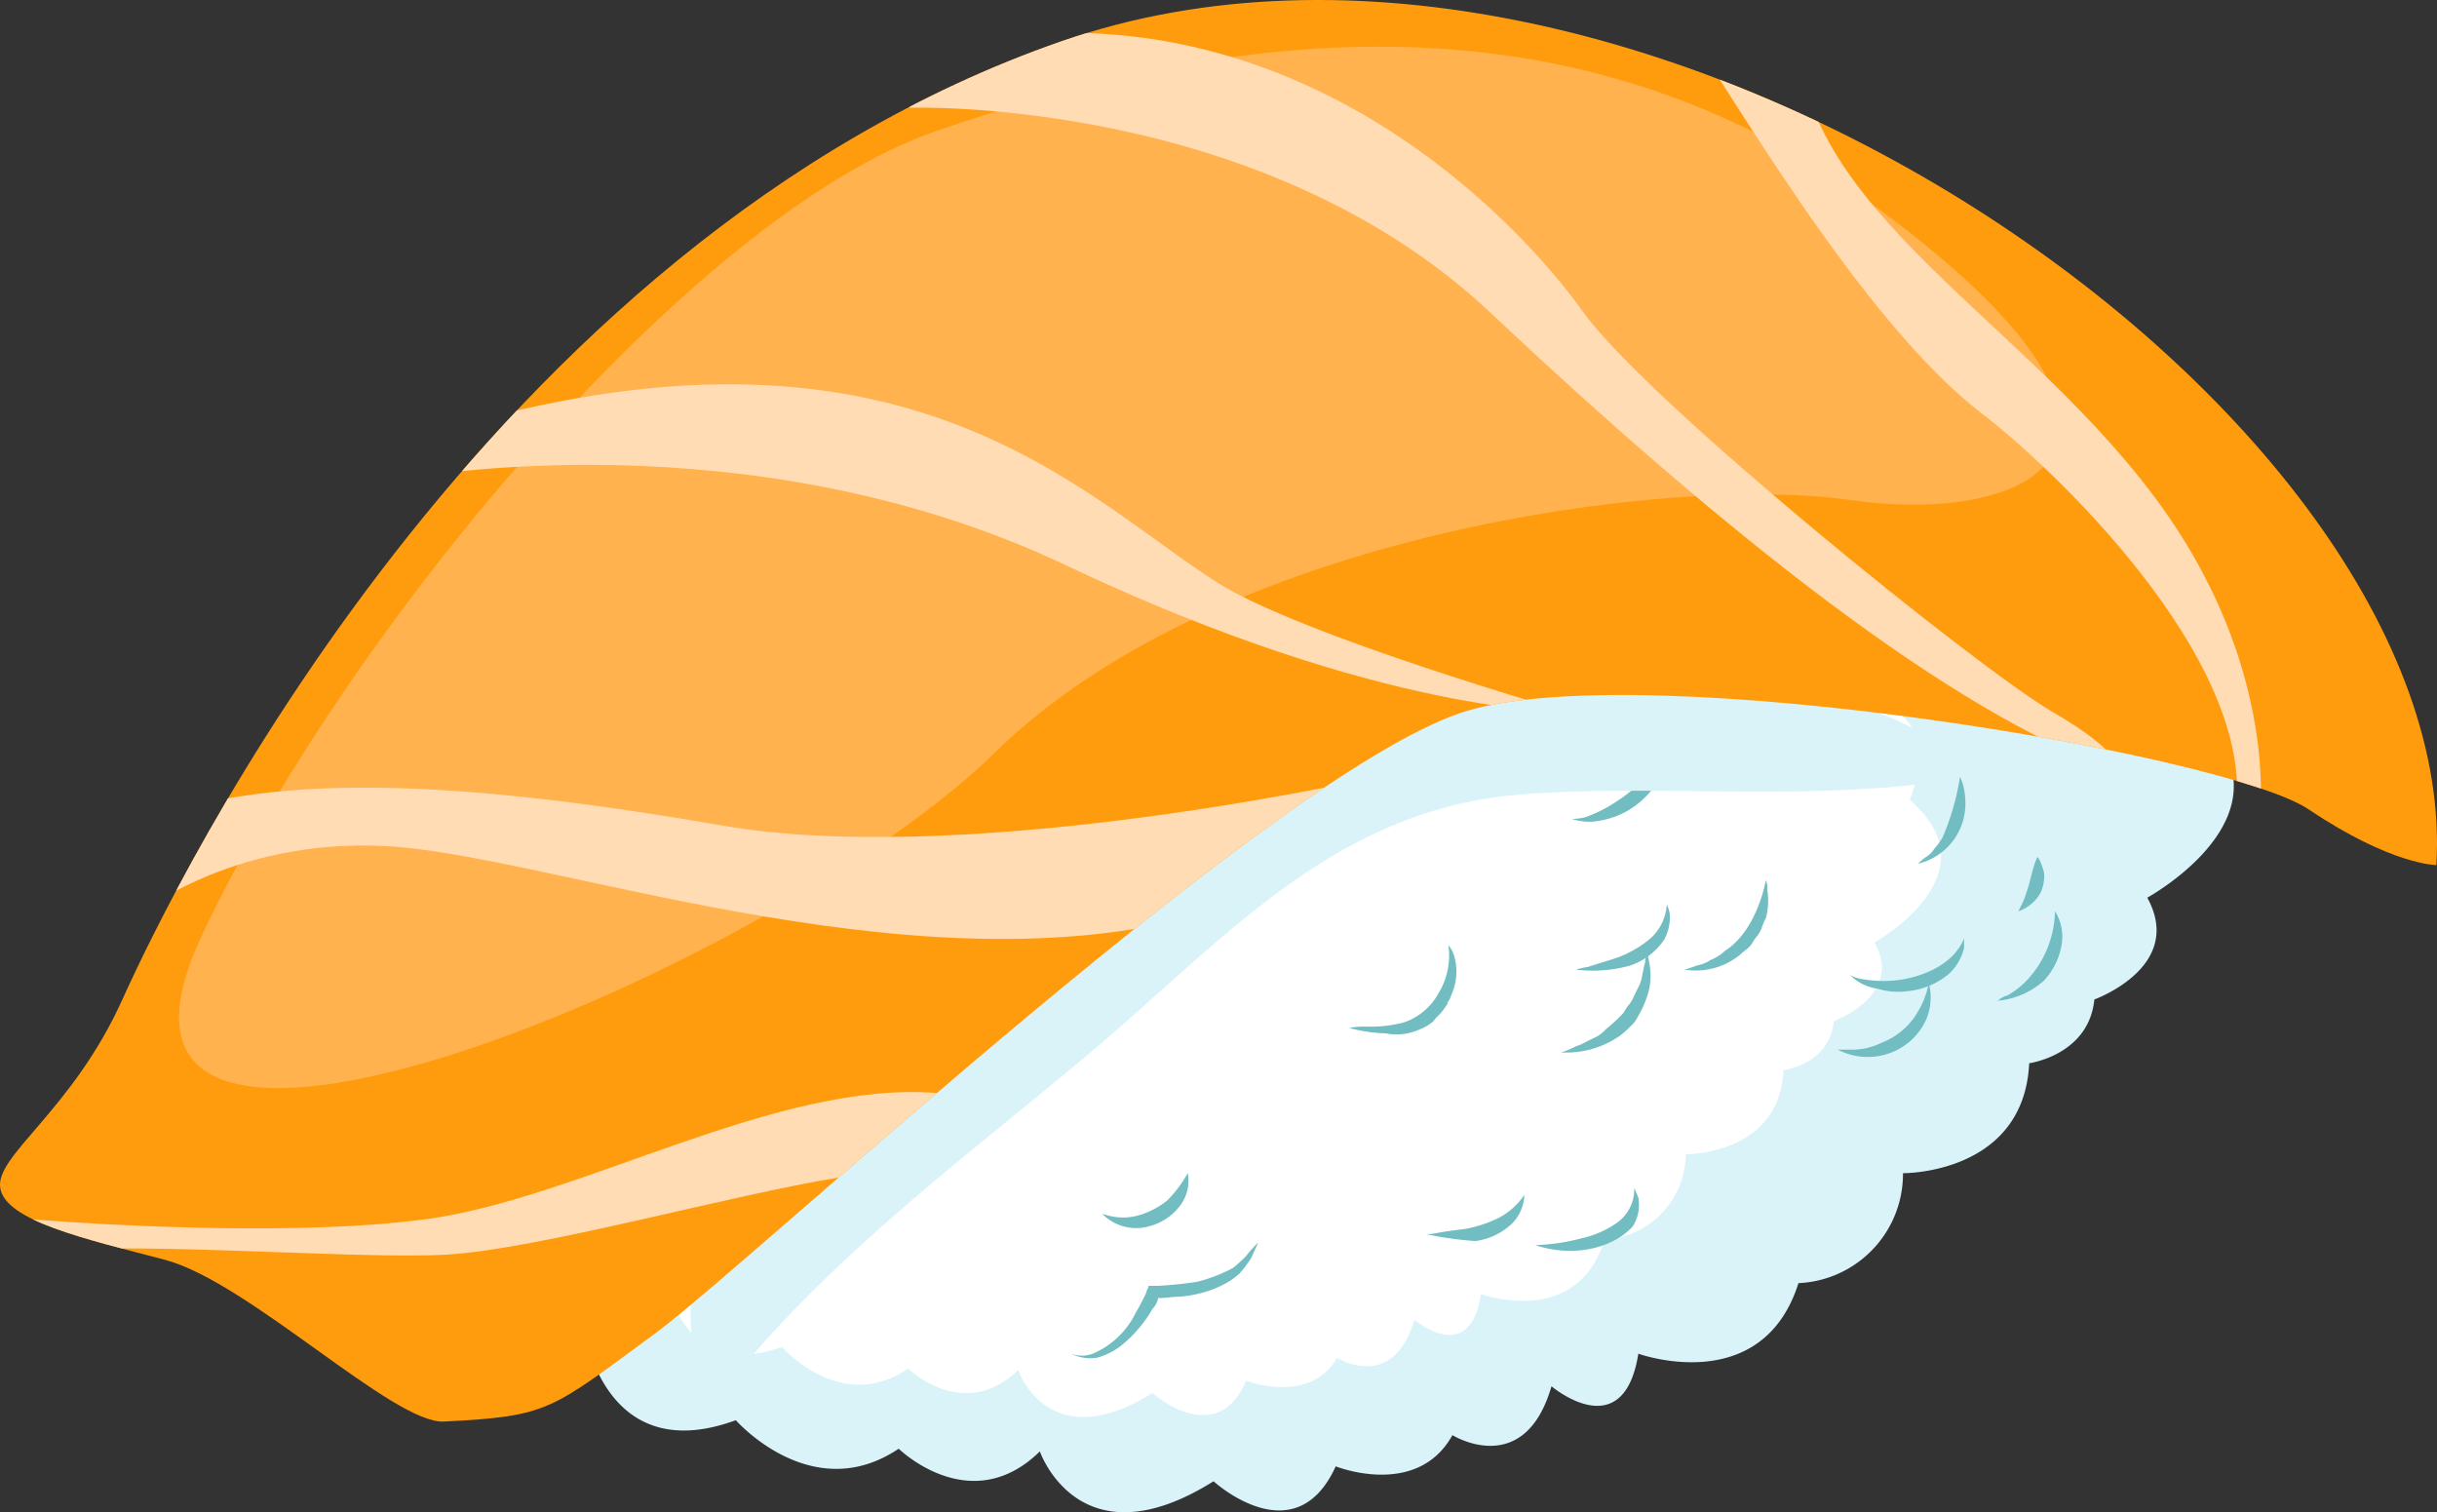 <svg xmlns="http://www.w3.org/2000/svg" xmlns:xlink="http://www.w3.org/1999/xlink" viewBox="250 93 179.568 111.422">
  <rect x="250" y="93" width="179.568" height="111.422" fill="#333333" stroke="none"/>
  <defs>
    <style>
      .cls-1 {
        fill: #d9f3f9;
      }

      .cls-2 {
        fill: #fff;
      }

      .cls-3 {
        fill: #72bdc1;
      }

      .cls-4 {
        fill: #ff9c0d;
      }

      .cls-5 {
        clip-path: url(#clip-path);
      }

      .cls-6 {
        fill: #ffb24d;
      }

      .cls-7 {
        fill: #ffdcb3;
      }
    </style>
    <clipPath id="clip-path">
      <path id="Path_20" data-name="Path 20" d="M33.2,107.8c-3.7.2-14.3-10.2-20.5-11.9C6.6,94.3.9,93,.5,90.6s5.3-5.7,9-13.9S36.1,20.9,78.7,6.1,182,33.6,180,66.8c0,0-3.3,0-9.4-4.1s-48.4-11.2-61.9-7.3-52.1,40-59.8,45.8C41,107,41,107.4,33.2,107.8Z"/>
    </clipPath>
  </defs>
  <g id="Group_25" data-name="Group 25" transform="translate(249.52 89.94)">
    <g id="Group_17" data-name="Group 17">
      <g id="Group_1" data-name="Group 1">
        <path id="Path_1" data-name="Path 1" class="cls-1" d="M43.4,100.4s1.2,11,11.3,7.3c0,0,5.6,6.4,12,2.1,0,0,5.3,5.2,10.4.2,0,0,2.9,8.4,12.8,2.2,0,0,6,5.5,9-1.1,0,0,6,2.4,8.6-2.3,0,0,5.3,3.3,7.3-3.6,0,0,5.3,4.5,6.4-2.4,0,0,9.1,3.3,11.8-5.2a8.056,8.056,0,0,0,7.7-8.1s8.9.1,9.3-8.1c0,0,4.4-.6,4.8-4.7,0,0,6.7-2.4,3.9-7.5,0,0,11.7-6.4,3.4-13.6,0,0,4.8-11.1-8.4-9.2,0,0-.6-10.8-10.6-4.8,0,0,1.2-5.8-3.8-7.2-5.1-1.4-8,3-8,3s-5.3-7.7-10.1-.5c0,0-10.2-8.5-14.8,2.2,0,0-9.9-8.7-12.3.8,0,0-9.7-5.2-14.3,4.2,0,0-8.2-1.1-9,5.9,0,0-8.2-1.6-8.9,7.2,0,0-8.4-3.5-9.2,6.4,0,0-8.1,2.4-7.9,11,0,0-11.3,3.8-4.8,12.5C40.1,86.9,32.3,98.2,43.4,100.4Z"/>
        <path id="Path_2" data-name="Path 2" class="cls-2" d="M49.4,96.6s.9,8.5,8.7,5.7c0,0,4.3,5,9.3,1.6,0,0,4.1,4,8.1.1,0,0,2.2,6.5,9.9,1.7,0,0,4.7,4.2,6.9-.9,0,0,4.7,1.8,6.7-1.7,0,0,4.1,2.6,5.7-2.8,0,0,4.1,3.5,4.9-1.9,0,0,7.1,2.6,9.1-4a6.369,6.369,0,0,0,6-6.3s6.9.1,7.2-6.2c0,0,3.4-.4,3.7-3.6,0,0,5.2-1.9,3-5.8,0,0,9-5,2.6-10.5,0,0,3.7-8.6-6.5-7.1,0,0-.5-8.4-8.2-3.7,0,0,.9-4.5-2.9-5.6-3.9-1.1-6.2,2.3-6.2,2.3s-4.1-5.9-7.8-.4c0,0-7.9-6.6-11.5,1.7,0,0-7.6-6.7-9.5.6,0,0-7.5-4-11.1,3.2,0,0-6.4-.8-6.9,4.5,0,0-6.3-1.3-6.9,5.6,0,0-6.5-2.7-7.1,4.9,0,0-6.3,1.9-6.1,8.5,0,0-8.7,3-3.7,9.6C46.8,86.2,40.7,94.8,49.4,96.6Z"/>
      </g>
      <g id="Group_16" data-name="Group 16">
        <g id="Group_2" data-name="Group 2">
          <path id="Path_3" data-name="Path 3" class="cls-3" d="M81.7,92.5a7.348,7.348,0,0,0,.8.2,4.2,4.2,0,0,0,1.9-.1,6.058,6.058,0,0,0,2.1-1.1,9.51,9.51,0,0,0,1.5-2,3.043,3.043,0,0,1-.5,2.3,4.127,4.127,0,0,1-2.3,1.6A3.514,3.514,0,0,1,81.7,92.5Z"/>
        </g>
        <g id="Group_3" data-name="Group 3">
          <path id="Path_4" data-name="Path 4" class="cls-3" d="M79.4,102.8a2.306,2.306,0,0,0,1.6,0,6.217,6.217,0,0,0,3-2.7c.2-.4.4-.7.6-1.1l.3-.6.1-.3.1-.2c0-.1,0-.1.1-.1h.6a28.5,28.5,0,0,0,2.9-.3,11.663,11.663,0,0,0,2.6-1,9.016,9.016,0,0,0,1-.9,9.016,9.016,0,0,1,.9-1s-.2.4-.5,1.1a7.444,7.444,0,0,1-.9,1.2,5.547,5.547,0,0,1-.8.6,9.292,9.292,0,0,1-1,.5,9.053,9.053,0,0,1-2.6.6c-.5,0-1,.1-1.5.1h-.1v.1a1.612,1.612,0,0,1-.4.7,9.734,9.734,0,0,1-2.3,2.7,5.076,5.076,0,0,1-1.8.9A3.194,3.194,0,0,1,79.4,102.8Z"/>
        </g>
        <g id="Group_4" data-name="Group 4">
          <path id="Path_5" data-name="Path 5" class="cls-3" d="M99.9,78.8a5.5,5.5,0,0,1,1.2-.1,9.9,9.9,0,0,0,2.8-.3,4.6,4.6,0,0,0,2.6-2.2,5.31,5.31,0,0,0,.7-3.5,2.218,2.218,0,0,1,.4.7,4.132,4.132,0,0,1,0,2.5c-.1.3-.2.5-.3.8a.758.758,0,0,0-.2.4c-.1.1-.2.3-.3.4-.2.3-.5.5-.7.8a3.328,3.328,0,0,1-1,.6,4.153,4.153,0,0,1-2.5.3A11.723,11.723,0,0,1,99.9,78.8Z"/>
        </g>
        <g id="Group_5" data-name="Group 5">
          <path id="Path_6" data-name="Path 6" class="cls-3" d="M116.3,63.4a5.1,5.1,0,0,0,.9-.1,9.693,9.693,0,0,0,2.1-1c1.6-1,3.4-2.5,3.6-4.5a3.125,3.125,0,0,1,.2.7,4.146,4.146,0,0,1-.4,2,6.283,6.283,0,0,1-2.3,2.3,6.191,6.191,0,0,1-1.9.7A4.121,4.121,0,0,1,116.3,63.4Z"/>
        </g>
        <g id="Group_6" data-name="Group 6">
          <path id="Path_7" data-name="Path 7" class="cls-3" d="M116.6,74.5a6.592,6.592,0,0,1,.9-.2c.6-.2,1.3-.4,2.2-.7a8.37,8.37,0,0,0,2.4-1.4,3.721,3.721,0,0,0,1.2-2.5,3.224,3.224,0,0,1,.2.6,3.34,3.34,0,0,1-.4,2,4.936,4.936,0,0,1-2.5,1.9A10.2,10.2,0,0,1,116.6,74.5Z"/>
        </g>
        <g id="Group_7" data-name="Group 7">
          <path id="Path_8" data-name="Path 8" class="cls-3" d="M115.5,80.6a5.453,5.453,0,0,0,1-.4c.2-.1.3-.1.5-.2l.6-.3.6-.3a2.651,2.651,0,0,0,.6-.5,11.985,11.985,0,0,0,1.2-1.1c.2-.2.3-.5.5-.7a2.507,2.507,0,0,0,.4-.7l.4-.8a3.091,3.091,0,0,0,.2-.8c.1-.3.1-.6.2-.8,0-.3.1-.6.1-.8a3.269,3.269,0,0,1,.2.8,4.617,4.617,0,0,1-.1,2.3,7.091,7.091,0,0,1-.7,1.6,2.407,2.407,0,0,1-.6.8,5.716,5.716,0,0,1-.8.7A6.87,6.87,0,0,1,115.5,80.6Z"/>
        </g>
        <g id="Group_8" data-name="Group 8">
          <path id="Path_9" data-name="Path 9" class="cls-3" d="M105.6,94a4.531,4.531,0,0,0,.8-.1c.5-.1,1.3-.2,2.1-.3a9.678,9.678,0,0,0,2.4-.8,5.194,5.194,0,0,0,1.9-1.7,3.116,3.116,0,0,1-1,2.2,4.854,4.854,0,0,1-2.6,1.2A25.787,25.787,0,0,1,105.6,94Z"/>
        </g>
        <g id="Group_9" data-name="Group 9">
          <path id="Path_10" data-name="Path 10" class="cls-3" d="M113.6,94.8a14.822,14.822,0,0,0,3.4-.5,7.239,7.239,0,0,0,2.7-1.2,3.034,3.034,0,0,0,1.2-2.5s.1.2.3.7a2.97,2.97,0,0,1-.4,2.1C119.5,94.9,116.6,95.8,113.6,94.8Z"/>
        </g>
        <g id="Group_10" data-name="Group 10">
          <path id="Path_11" data-name="Path 11" class="cls-3" d="M136.8,74.9a2.477,2.477,0,0,0,.9.3,9.024,9.024,0,0,0,2.4.1c1.9-.2,4.3-1.1,5.1-3.1v.7a3.816,3.816,0,0,1-1.1,1.9,5.557,5.557,0,0,1-3.2,1.3,5.022,5.022,0,0,1-2.1-.2A3.474,3.474,0,0,1,136.8,74.9Z"/>
        </g>
        <g id="Group_11" data-name="Group 11">
          <path id="Path_12" data-name="Path 12" class="cls-3" d="M135.9,80.4h1a4.93,4.93,0,0,0,2.2-.5,5.325,5.325,0,0,0,2.3-1.7,6.6,6.6,0,0,0,1.2-2.7,4.109,4.109,0,0,1-.2,2.7,4.652,4.652,0,0,1-2.3,2.3A4.779,4.779,0,0,1,135.9,80.4Z"/>
        </g>
        <g id="Group_12" data-name="Group 12">
          <path id="Path_13" data-name="Path 13" class="cls-3" d="M124.6,74.5a7.781,7.781,0,0,0,.9-.3,2.6,2.6,0,0,0,1-.4,3.377,3.377,0,0,0,1.1-.7c1.6-1,2.6-3.2,3-5.2a1.73,1.73,0,0,1,.1.7,5.19,5.19,0,0,1-.1,2.1,4.875,4.875,0,0,0-.3.7,2.507,2.507,0,0,1-.4.7c-.2.2-.3.5-.5.7s-.5.4-.7.6A5.148,5.148,0,0,1,124.6,74.5Z"/>
        </g>
        <g id="Group_13" data-name="Group 13">
          <path id="Path_14" data-name="Path 14" class="cls-3" d="M141.8,66.7a6.122,6.122,0,0,1,.6-.5,1.7,1.7,0,0,0,.6-.6,5.548,5.548,0,0,0,.6-.8,18.352,18.352,0,0,0,1.3-4.5,4.2,4.2,0,0,1,.2.5,5.418,5.418,0,0,1,.2,1.5,4.546,4.546,0,0,1-3.5,4.4Z"/>
        </g>
        <g id="Group_14" data-name="Group 14">
          <path id="Path_15" data-name="Path 15" class="cls-3" d="M147.6,76.8a.31.31,0,0,0,.2-.1,1.628,1.628,0,0,1,.6-.3,6.1,6.1,0,0,0,1.6-1.3,7.639,7.639,0,0,0,1.9-4.9,3.5,3.5,0,0,1,.5,2.4,5.159,5.159,0,0,1-1.3,2.7A5.9,5.9,0,0,1,147.6,76.8Z"/>
        </g>
        <g id="Group_15" data-name="Group 15">
          <path id="Path_16" data-name="Path 16" class="cls-3" d="M149.2,70.2l.2-.4a5.132,5.132,0,0,0,.4-1c.3-.8.4-1.7.8-2.6a1.237,1.237,0,0,1,.2.3,4.649,4.649,0,0,1,.3.9,2.876,2.876,0,0,1-.3,1.5A2.929,2.929,0,0,1,149.2,70.2Z"/>
        </g>
      </g>
      <path id="Path_17" data-name="Path 17" class="cls-1" d="M53,106.5C60.8,96.3,70.8,89,80.6,80.8c10-8.4,18.1-18.1,31.9-19.2,7.7-.6,15.3,0,23-.3,9.5-.4,11.6-1.1,6.2-4.4-3.1-1.9-7.3-2.5-10.8-2.9a80.886,80.886,0,0,0-18.4-.2c-14.2,1.3-28.3,5.8-40,14-8.4,5.9-15.9,14-19.5,23.8-1.5,4.2-2.5,9.1-.6,13.3.3.6.6,1.1.9,1.6H53Z"/>
    </g>
    <g id="Group_24" data-name="Group 24">
      <path id="Path_18" data-name="Path 18" class="cls-4" d="M33.2,107.8c-3.7.2-14.3-10.2-20.5-11.9C6.6,94.3.9,93,.5,90.6s5.3-5.7,9-13.9S36.1,20.9,78.7,6.1,182,33.6,180,66.8c0,0-3.3,0-9.4-4.1s-48.4-11.2-61.9-7.3-52.1,40-59.8,45.8C41,107,41,107.4,33.2,107.8Z"/>
      <g id="Group_18" data-name="Group 18" class="cls-5">
        <path id="Path_19" data-name="Path 19" class="cls-6" d="M15.3,72.1C25.6,50.1,51.2,19,69.5,12.7S114.6.6,138.7,18.3s11.4,23.5-1.9,21.6-46.6,2.5-63,18.6S3.7,97,15.3,72.1Z"/>
      </g>
      <g id="Group_19" data-name="Group 19" class="cls-5">
        <path id="Path_21" data-name="Path 21" class="cls-7" d="M2.9,92.9s17.5,1.5,28.9,0,25.9-10.3,37.8-9.3c0,0,.9,4.9-7.2,6.2s-22.2,5.3-29,5.7-25.8-1.2-29.7,0S-1.9,94.4,2.9,92.9Z"/>
      </g>
      <g id="Group_20" data-name="Group 20" class="cls-5">
        <path id="Path_23" data-name="Path 23" class="cls-7" d="M10.3,70.7s7-5.9,18.6-5.3C40.6,66,66.9,76,88,70.7s20.6-12,15.2-10.7-32.6,6.8-49.4,3.9-33.2-4.5-43.4,0S5.4,72.3,10.3,70.7Z"/>
      </g>
      <g id="Group_21" data-name="Group 21" class="cls-5">
        <path id="Path_25" data-name="Path 25" class="cls-7" d="M30.6,38.3s25-4.7,48.4,6.4,36.9,10.8,36.9,10.8S96.4,49.9,90.2,46C80,39.5,66.9,24.6,32.6,34.9,32.6,34.9,31,35.6,30.6,38.3Z"/>
      </g>
      <g id="Group_22" data-name="Group 22" class="cls-5">
        <path id="Path_27" data-name="Path 27" class="cls-7" d="M67.5,11s25.8-.9,42.8,15.1,34,29.6,46.3,33.8c0,0,.6-1.2-4.9-4.4S121.8,32.6,117.1,26,96.6,2.6,73.2,5.9C73.2,5.9,68.8,5.7,67.5,11Z"/>
      </g>
      <g id="Group_23" data-name="Group 23" class="cls-5">
        <path id="Path_29" data-name="Path 29" class="cls-7" d="M124.9,5.5c2.5,3.2,12.5,21.1,21.7,28.1,4.6,3.5,20.3,18,18.6,29.5-1.6,11.5,1.8,0,1.8,0s1-8-4.2-17.8C154.5,29.5,136,21.5,133.2,8.2S121.1.7,124.9,5.5Z"/>
      </g>
    </g>
  </g>
</svg>
